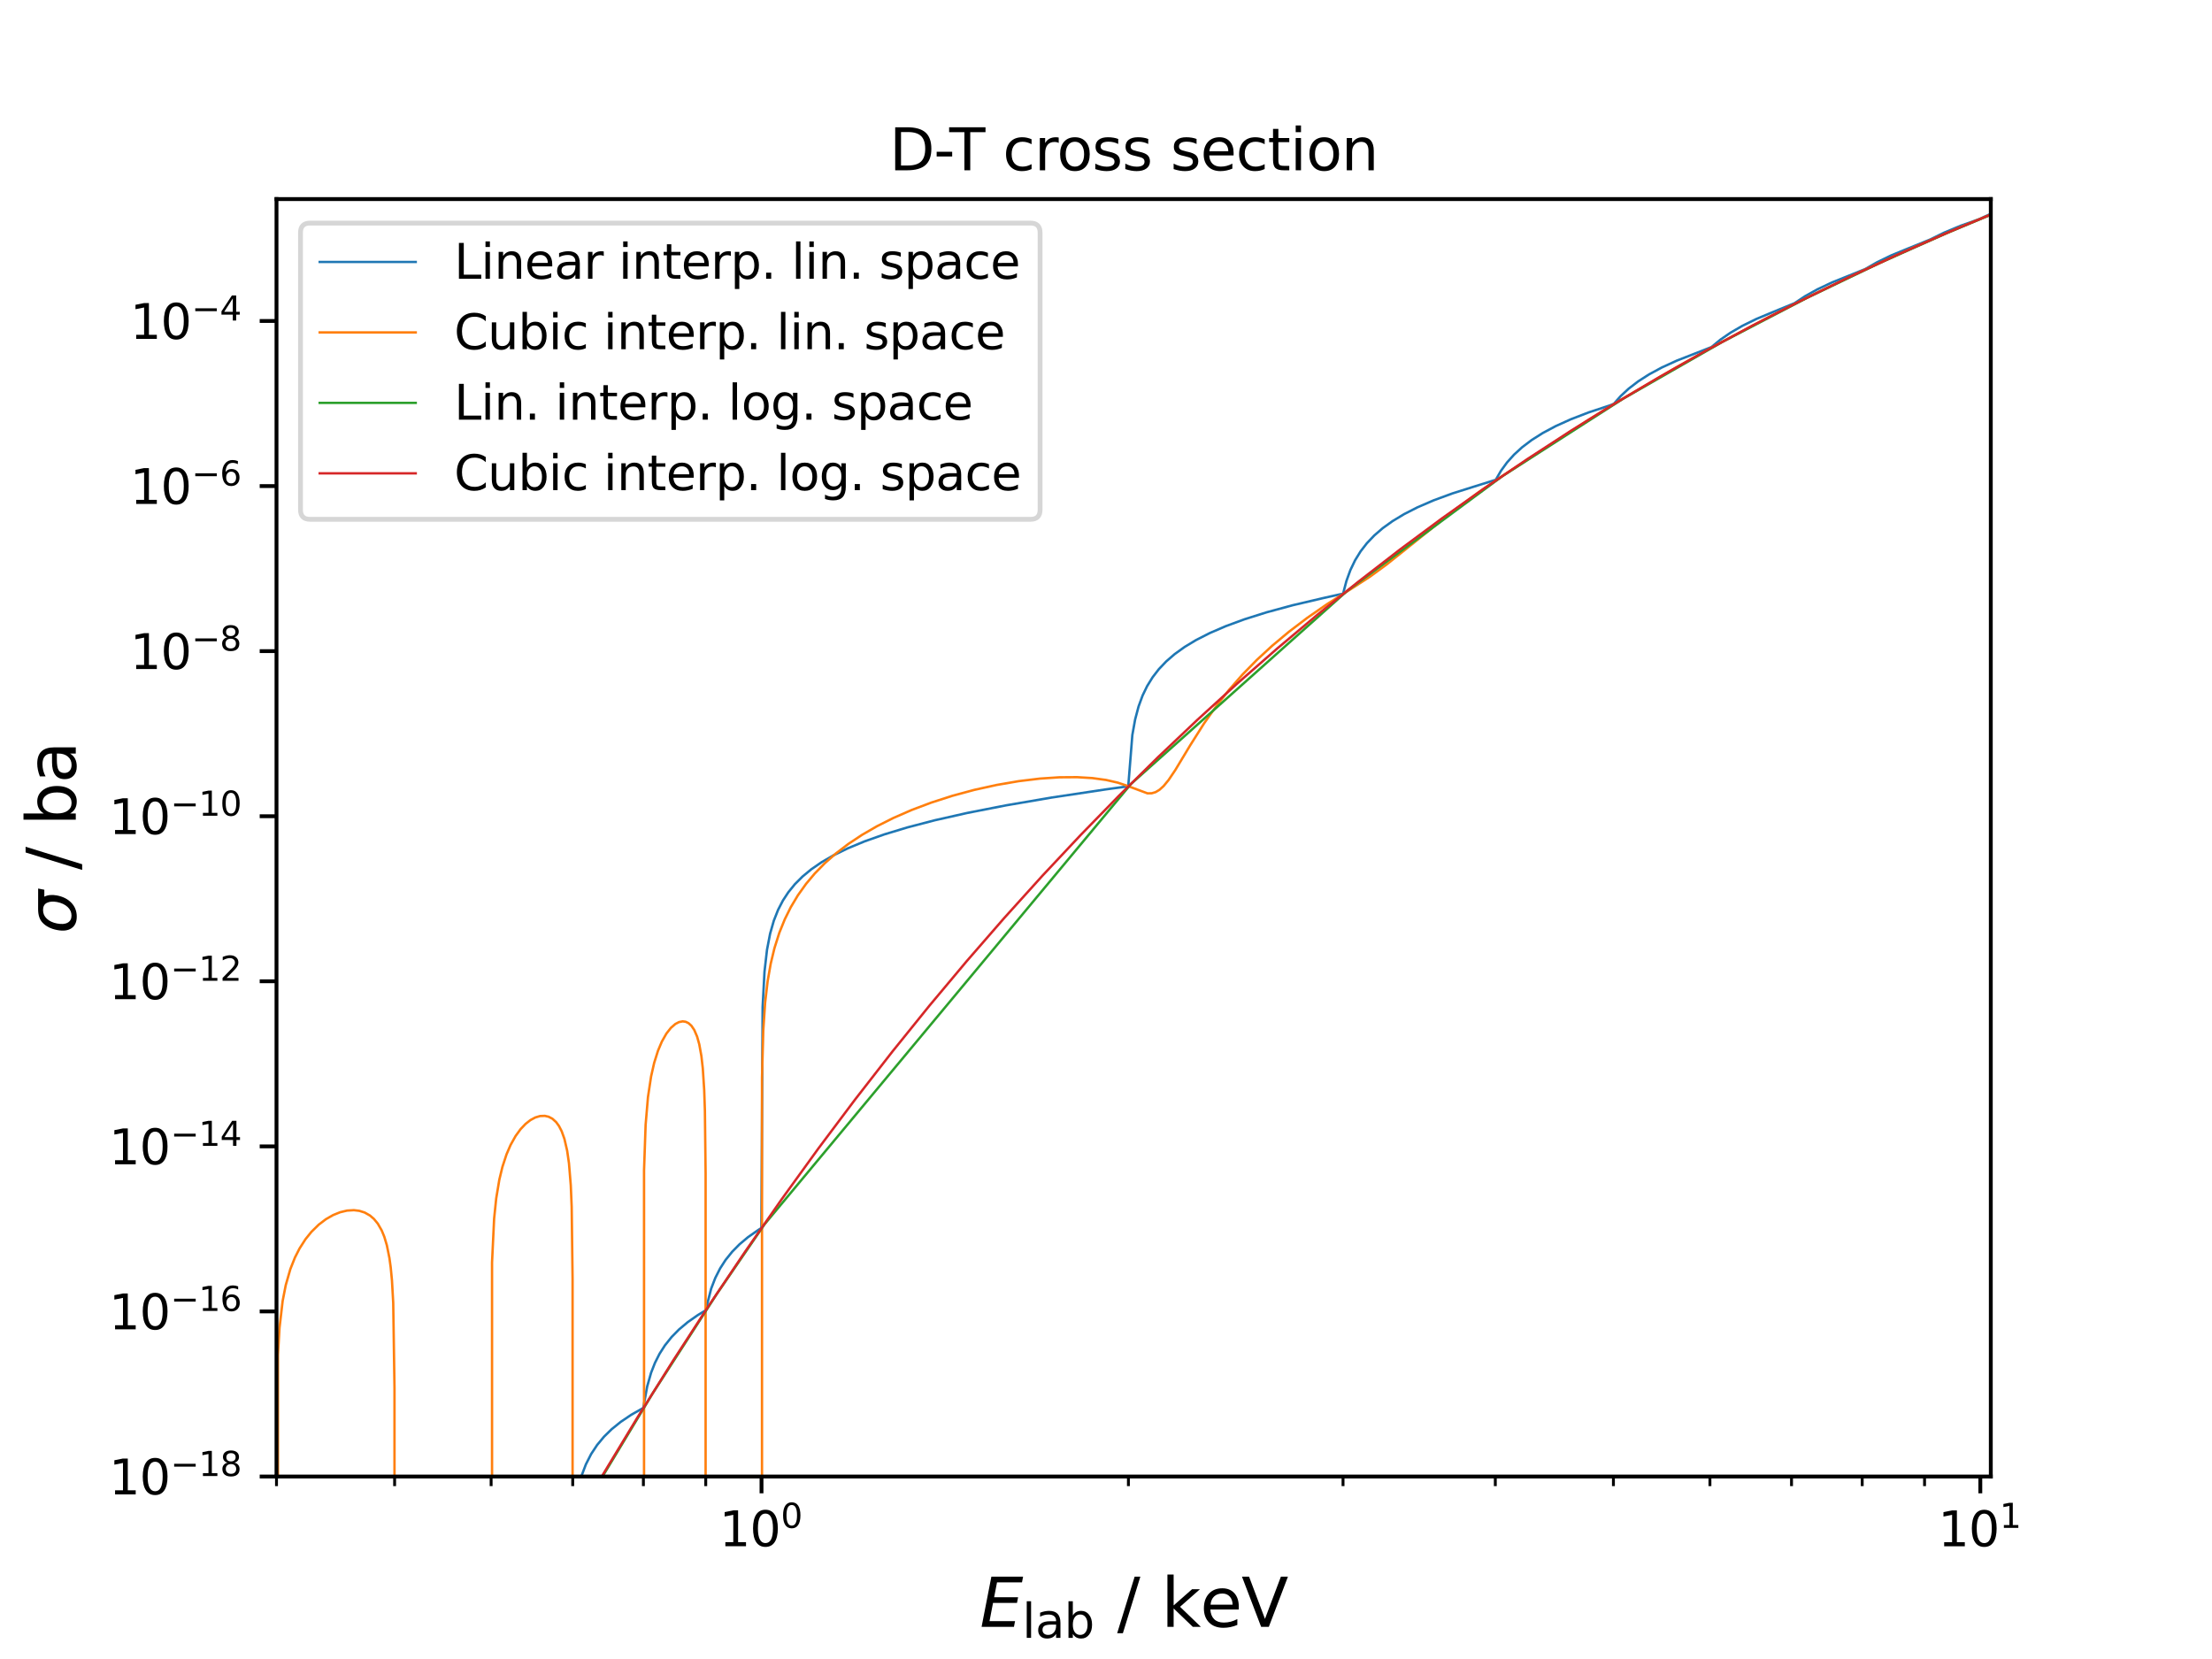 <?xml version="1.0" encoding="utf-8" standalone="no"?>
<!DOCTYPE svg PUBLIC "-//W3C//DTD SVG 1.1//EN"
  "http://www.w3.org/Graphics/SVG/1.1/DTD/svg11.dtd">
<svg xmlns:xlink="http://www.w3.org/1999/xlink" width="460.8pt" height="345.6pt" viewBox="0 0 460.8 345.6" xmlns="http://www.w3.org/2000/svg" version="1.1">
 <defs>
  <style type="text/css">*{stroke-linejoin: round; stroke-linecap: butt}</style>
 </defs>
 <g id="figure_1">
  <g id="patch_1">
   <path d="M 0 345.6 
L 460.8 345.6 
L 460.8 0 
L 0 0 
z
" style="fill: #ffffff"/>
  </g>
  <g id="axes_1">
   <g id="patch_2">
    <path d="M 57.6 307.584 
L 414.72 307.584 
L 414.72 41.472 
L 57.6 41.472 
z
" style="fill: #ffffff"/>
   </g>
   <g id="matplotlib.axis_1">
    <g id="xtick_1">
     <g id="line2d_1">
      <defs>
       <path id="m2957d1c878" d="M 0 0 
L 0 3.5 
" style="stroke: #000000; stroke-width: 0.8"/>
      </defs>
      <g>
       <use xlink:href="#m2957d1c878" x="158.637" y="307.584" style="stroke: #000000; stroke-width: 0.8"/>
      </g>
     </g>
     <g id="text_1">
      <!-- $\mathdefault{10^{0}}$ -->
      <g transform="translate(149.837 322.182) scale(0.1 -0.1)">
       <defs>
        <path id="DejaVuSans-31" d="M 794 531 
L 1825 531 
L 1825 4091 
L 703 3866 
L 703 4441 
L 1819 4666 
L 2450 4666 
L 2450 531 
L 3481 531 
L 3481 0 
L 794 0 
L 794 531 
z
" transform="scale(0.016)"/>
        <path id="DejaVuSans-30" d="M 2034 4250 
Q 1547 4250 1301 3770 
Q 1056 3291 1056 2328 
Q 1056 1369 1301 889 
Q 1547 409 2034 409 
Q 2525 409 2770 889 
Q 3016 1369 3016 2328 
Q 3016 3291 2770 3770 
Q 2525 4250 2034 4250 
z
M 2034 4750 
Q 2819 4750 3233 4129 
Q 3647 3509 3647 2328 
Q 3647 1150 3233 529 
Q 2819 -91 2034 -91 
Q 1250 -91 836 529 
Q 422 1150 422 2328 
Q 422 3509 836 4129 
Q 1250 4750 2034 4750 
z
" transform="scale(0.016)"/>
       </defs>
       <use xlink:href="#DejaVuSans-31" transform="translate(0 0.766)"/>
       <use xlink:href="#DejaVuSans-30" transform="translate(63.623 0.766)"/>
       <use xlink:href="#DejaVuSans-30" transform="translate(128.203 39.047) scale(0.7)"/>
      </g>
     </g>
    </g>
    <g id="xtick_2">
     <g id="line2d_2">
      <g>
       <use xlink:href="#m2957d1c878" x="412.536" y="307.584" style="stroke: #000000; stroke-width: 0.8"/>
      </g>
     </g>
     <g id="text_2">
      <!-- $\mathdefault{10^{1}}$ -->
      <g transform="translate(403.736 322.182) scale(0.1 -0.1)">
       <use xlink:href="#DejaVuSans-31" transform="translate(0 0.684)"/>
       <use xlink:href="#DejaVuSans-30" transform="translate(63.623 0.684)"/>
       <use xlink:href="#DejaVuSans-31" transform="translate(128.203 38.966) scale(0.7)"/>
      </g>
     </g>
    </g>
    <g id="xtick_3">
     <g id="line2d_3">
      <defs>
       <path id="m57622cdb0e" d="M 0 0 
L 0 2 
" style="stroke: #000000; stroke-width: 0.6"/>
      </defs>
      <g>
       <use xlink:href="#m57622cdb0e" x="57.6" y="307.584" style="stroke: #000000; stroke-width: 0.6"/>
      </g>
     </g>
    </g>
    <g id="xtick_4">
     <g id="line2d_4">
      <g>
       <use xlink:href="#m57622cdb0e" x="82.205" y="307.584" style="stroke: #000000; stroke-width: 0.6"/>
      </g>
     </g>
    </g>
    <g id="xtick_5">
     <g id="line2d_5">
      <g>
       <use xlink:href="#m57622cdb0e" x="102.31" y="307.584" style="stroke: #000000; stroke-width: 0.6"/>
      </g>
     </g>
    </g>
    <g id="xtick_6">
     <g id="line2d_6">
      <g>
       <use xlink:href="#m57622cdb0e" x="119.307" y="307.584" style="stroke: #000000; stroke-width: 0.6"/>
      </g>
     </g>
    </g>
    <g id="xtick_7">
     <g id="line2d_7">
      <g>
       <use xlink:href="#m57622cdb0e" x="134.031" y="307.584" style="stroke: #000000; stroke-width: 0.6"/>
      </g>
     </g>
    </g>
    <g id="xtick_8">
     <g id="line2d_8">
      <g>
       <use xlink:href="#m57622cdb0e" x="147.019" y="307.584" style="stroke: #000000; stroke-width: 0.6"/>
      </g>
     </g>
    </g>
    <g id="xtick_9">
     <g id="line2d_9">
      <g>
       <use xlink:href="#m57622cdb0e" x="235.068" y="307.584" style="stroke: #000000; stroke-width: 0.6"/>
      </g>
     </g>
    </g>
    <g id="xtick_10">
     <g id="line2d_10">
      <g>
       <use xlink:href="#m57622cdb0e" x="279.778" y="307.584" style="stroke: #000000; stroke-width: 0.6"/>
      </g>
     </g>
    </g>
    <g id="xtick_11">
     <g id="line2d_11">
      <g>
       <use xlink:href="#m57622cdb0e" x="311.5" y="307.584" style="stroke: #000000; stroke-width: 0.6"/>
      </g>
     </g>
    </g>
    <g id="xtick_12">
     <g id="line2d_12">
      <g>
       <use xlink:href="#m57622cdb0e" x="336.105" y="307.584" style="stroke: #000000; stroke-width: 0.6"/>
      </g>
     </g>
    </g>
    <g id="xtick_13">
     <g id="line2d_13">
      <g>
       <use xlink:href="#m57622cdb0e" x="356.209" y="307.584" style="stroke: #000000; stroke-width: 0.6"/>
      </g>
     </g>
    </g>
    <g id="xtick_14">
     <g id="line2d_14">
      <g>
       <use xlink:href="#m57622cdb0e" x="373.207" y="307.584" style="stroke: #000000; stroke-width: 0.6"/>
      </g>
     </g>
    </g>
    <g id="xtick_15">
     <g id="line2d_15">
      <g>
       <use xlink:href="#m57622cdb0e" x="387.931" y="307.584" style="stroke: #000000; stroke-width: 0.6"/>
      </g>
     </g>
    </g>
    <g id="xtick_16">
     <g id="line2d_16">
      <g>
       <use xlink:href="#m57622cdb0e" x="400.919" y="307.584" style="stroke: #000000; stroke-width: 0.6"/>
      </g>
     </g>
    </g>
    <g id="text_3">
     <!-- $E_\mathrm{lab}$ / keV -->
     <g transform="translate(204.1 338.9) scale(0.14 -0.14)">
      <defs>
       <path id="DejaVuSans-Oblique-45" d="M 1081 4666 
L 4031 4666 
L 3928 4134 
L 1606 4134 
L 1338 2753 
L 3566 2753 
L 3463 2222 
L 1234 2222 
L 909 531 
L 3284 531 
L 3181 0 
L 172 0 
L 1081 4666 
z
" transform="scale(0.016)"/>
       <path id="DejaVuSans-6c" d="M 603 4863 
L 1178 4863 
L 1178 0 
L 603 0 
L 603 4863 
z
" transform="scale(0.016)"/>
       <path id="DejaVuSans-61" d="M 2194 1759 
Q 1497 1759 1228 1600 
Q 959 1441 959 1056 
Q 959 750 1161 570 
Q 1363 391 1709 391 
Q 2188 391 2477 730 
Q 2766 1069 2766 1631 
L 2766 1759 
L 2194 1759 
z
M 3341 1997 
L 3341 0 
L 2766 0 
L 2766 531 
Q 2569 213 2275 61 
Q 1981 -91 1556 -91 
Q 1019 -91 701 211 
Q 384 513 384 1019 
Q 384 1609 779 1909 
Q 1175 2209 1959 2209 
L 2766 2209 
L 2766 2266 
Q 2766 2663 2505 2880 
Q 2244 3097 1772 3097 
Q 1472 3097 1187 3025 
Q 903 2953 641 2809 
L 641 3341 
Q 956 3463 1253 3523 
Q 1550 3584 1831 3584 
Q 2591 3584 2966 3190 
Q 3341 2797 3341 1997 
z
" transform="scale(0.016)"/>
       <path id="DejaVuSans-62" d="M 3116 1747 
Q 3116 2381 2855 2742 
Q 2594 3103 2138 3103 
Q 1681 3103 1420 2742 
Q 1159 2381 1159 1747 
Q 1159 1113 1420 752 
Q 1681 391 2138 391 
Q 2594 391 2855 752 
Q 3116 1113 3116 1747 
z
M 1159 2969 
Q 1341 3281 1617 3432 
Q 1894 3584 2278 3584 
Q 2916 3584 3314 3078 
Q 3713 2572 3713 1747 
Q 3713 922 3314 415 
Q 2916 -91 2278 -91 
Q 1894 -91 1617 61 
Q 1341 213 1159 525 
L 1159 0 
L 581 0 
L 581 4863 
L 1159 4863 
L 1159 2969 
z
" transform="scale(0.016)"/>
       <path id="DejaVuSans-20" transform="scale(0.016)"/>
       <path id="DejaVuSans-2f" d="M 1625 4666 
L 2156 4666 
L 531 -594 
L 0 -594 
L 1625 4666 
z
" transform="scale(0.016)"/>
       <path id="DejaVuSans-6b" d="M 581 4863 
L 1159 4863 
L 1159 1991 
L 2875 3500 
L 3609 3500 
L 1753 1863 
L 3688 0 
L 2938 0 
L 1159 1709 
L 1159 0 
L 581 0 
L 581 4863 
z
" transform="scale(0.016)"/>
       <path id="DejaVuSans-65" d="M 3597 1894 
L 3597 1613 
L 953 1613 
Q 991 1019 1311 708 
Q 1631 397 2203 397 
Q 2534 397 2845 478 
Q 3156 559 3463 722 
L 3463 178 
Q 3153 47 2828 -22 
Q 2503 -91 2169 -91 
Q 1331 -91 842 396 
Q 353 884 353 1716 
Q 353 2575 817 3079 
Q 1281 3584 2069 3584 
Q 2775 3584 3186 3129 
Q 3597 2675 3597 1894 
z
M 3022 2063 
Q 3016 2534 2758 2815 
Q 2500 3097 2075 3097 
Q 1594 3097 1305 2825 
Q 1016 2553 972 2059 
L 3022 2063 
z
" transform="scale(0.016)"/>
       <path id="DejaVuSans-56" d="M 1831 0 
L 50 4666 
L 709 4666 
L 2188 738 
L 3669 4666 
L 4325 4666 
L 2547 0 
L 1831 0 
z
" transform="scale(0.016)"/>
      </defs>
      <use xlink:href="#DejaVuSans-Oblique-45" transform="translate(0 0.016)"/>
      <use xlink:href="#DejaVuSans-6c" transform="translate(63.184 -16.391) scale(0.7)"/>
      <use xlink:href="#DejaVuSans-61" transform="translate(82.632 -16.391) scale(0.7)"/>
      <use xlink:href="#DejaVuSans-62" transform="translate(125.527 -16.391) scale(0.7)"/>
      <use xlink:href="#DejaVuSans-20" transform="translate(172.695 0.016)"/>
      <use xlink:href="#DejaVuSans-2f" transform="translate(204.482 0.016)"/>
      <use xlink:href="#DejaVuSans-20" transform="translate(238.174 0.016)"/>
      <use xlink:href="#DejaVuSans-6b" transform="translate(269.961 0.016)"/>
      <use xlink:href="#DejaVuSans-65" transform="translate(327.871 0.016)"/>
      <use xlink:href="#DejaVuSans-56" transform="translate(389.395 0.016)"/>
     </g>
    </g>
   </g>
   <g id="matplotlib.axis_2">
    <g id="ytick_1">
     <g id="line2d_17">
      <defs>
       <path id="md0b9dcc0b3" d="M 0 0 
L -3.5 0 
" style="stroke: #000000; stroke-width: 0.8"/>
      </defs>
      <g>
       <use xlink:href="#md0b9dcc0b3" x="57.6" y="307.584" style="stroke: #000000; stroke-width: 0.8"/>
      </g>
     </g>
     <g id="text_4">
      <!-- $\mathdefault{10^{-18}}$ -->
      <g transform="translate(22.7 311.383) scale(0.1 -0.1)">
       <defs>
        <path id="DejaVuSans-2212" d="M 678 2272 
L 4684 2272 
L 4684 1741 
L 678 1741 
L 678 2272 
z
" transform="scale(0.016)"/>
        <path id="DejaVuSans-38" d="M 2034 2216 
Q 1584 2216 1326 1975 
Q 1069 1734 1069 1313 
Q 1069 891 1326 650 
Q 1584 409 2034 409 
Q 2484 409 2743 651 
Q 3003 894 3003 1313 
Q 3003 1734 2745 1975 
Q 2488 2216 2034 2216 
z
M 1403 2484 
Q 997 2584 770 2862 
Q 544 3141 544 3541 
Q 544 4100 942 4425 
Q 1341 4750 2034 4750 
Q 2731 4750 3128 4425 
Q 3525 4100 3525 3541 
Q 3525 3141 3298 2862 
Q 3072 2584 2669 2484 
Q 3125 2378 3379 2068 
Q 3634 1759 3634 1313 
Q 3634 634 3220 271 
Q 2806 -91 2034 -91 
Q 1263 -91 848 271 
Q 434 634 434 1313 
Q 434 1759 690 2068 
Q 947 2378 1403 2484 
z
M 1172 3481 
Q 1172 3119 1398 2916 
Q 1625 2713 2034 2713 
Q 2441 2713 2670 2916 
Q 2900 3119 2900 3481 
Q 2900 3844 2670 4047 
Q 2441 4250 2034 4250 
Q 1625 4250 1398 4047 
Q 1172 3844 1172 3481 
z
" transform="scale(0.016)"/>
       </defs>
       <use xlink:href="#DejaVuSans-31" transform="translate(0 0.766)"/>
       <use xlink:href="#DejaVuSans-30" transform="translate(63.623 0.766)"/>
       <use xlink:href="#DejaVuSans-2212" transform="translate(128.203 39.047) scale(0.7)"/>
       <use xlink:href="#DejaVuSans-31" transform="translate(186.855 39.047) scale(0.7)"/>
       <use xlink:href="#DejaVuSans-38" transform="translate(231.392 39.047) scale(0.7)"/>
      </g>
     </g>
    </g>
    <g id="ytick_2">
     <g id="line2d_18">
      <g>
       <use xlink:href="#md0b9dcc0b3" x="57.6" y="273.196" style="stroke: #000000; stroke-width: 0.8"/>
      </g>
     </g>
     <g id="text_5">
      <!-- $\mathdefault{10^{-16}}$ -->
      <g transform="translate(22.7 276.995) scale(0.1 -0.1)">
       <defs>
        <path id="DejaVuSans-36" d="M 2113 2584 
Q 1688 2584 1439 2293 
Q 1191 2003 1191 1497 
Q 1191 994 1439 701 
Q 1688 409 2113 409 
Q 2538 409 2786 701 
Q 3034 994 3034 1497 
Q 3034 2003 2786 2293 
Q 2538 2584 2113 2584 
z
M 3366 4563 
L 3366 3988 
Q 3128 4100 2886 4159 
Q 2644 4219 2406 4219 
Q 1781 4219 1451 3797 
Q 1122 3375 1075 2522 
Q 1259 2794 1537 2939 
Q 1816 3084 2150 3084 
Q 2853 3084 3261 2657 
Q 3669 2231 3669 1497 
Q 3669 778 3244 343 
Q 2819 -91 2113 -91 
Q 1303 -91 875 529 
Q 447 1150 447 2328 
Q 447 3434 972 4092 
Q 1497 4750 2381 4750 
Q 2619 4750 2861 4703 
Q 3103 4656 3366 4563 
z
" transform="scale(0.016)"/>
       </defs>
       <use xlink:href="#DejaVuSans-31" transform="translate(0 0.766)"/>
       <use xlink:href="#DejaVuSans-30" transform="translate(63.623 0.766)"/>
       <use xlink:href="#DejaVuSans-2212" transform="translate(128.203 39.047) scale(0.7)"/>
       <use xlink:href="#DejaVuSans-31" transform="translate(186.855 39.047) scale(0.7)"/>
       <use xlink:href="#DejaVuSans-36" transform="translate(231.392 39.047) scale(0.7)"/>
      </g>
     </g>
    </g>
    <g id="ytick_3">
     <g id="line2d_19">
      <g>
       <use xlink:href="#md0b9dcc0b3" x="57.6" y="238.808" style="stroke: #000000; stroke-width: 0.8"/>
      </g>
     </g>
     <g id="text_6">
      <!-- $\mathdefault{10^{-14}}$ -->
      <g transform="translate(22.7 242.608) scale(0.1 -0.1)">
       <defs>
        <path id="DejaVuSans-34" d="M 2419 4116 
L 825 1625 
L 2419 1625 
L 2419 4116 
z
M 2253 4666 
L 3047 4666 
L 3047 1625 
L 3713 1625 
L 3713 1100 
L 3047 1100 
L 3047 0 
L 2419 0 
L 2419 1100 
L 313 1100 
L 313 1709 
L 2253 4666 
z
" transform="scale(0.016)"/>
       </defs>
       <use xlink:href="#DejaVuSans-31" transform="translate(0 0.684)"/>
       <use xlink:href="#DejaVuSans-30" transform="translate(63.623 0.684)"/>
       <use xlink:href="#DejaVuSans-2212" transform="translate(128.203 38.966) scale(0.7)"/>
       <use xlink:href="#DejaVuSans-31" transform="translate(186.855 38.966) scale(0.7)"/>
       <use xlink:href="#DejaVuSans-34" transform="translate(231.392 38.966) scale(0.7)"/>
      </g>
     </g>
    </g>
    <g id="ytick_4">
     <g id="line2d_20">
      <g>
       <use xlink:href="#md0b9dcc0b3" x="57.6" y="204.421" style="stroke: #000000; stroke-width: 0.8"/>
      </g>
     </g>
     <g id="text_7">
      <!-- $\mathdefault{10^{-12}}$ -->
      <g transform="translate(22.7 208.22) scale(0.1 -0.1)">
       <defs>
        <path id="DejaVuSans-32" d="M 1228 531 
L 3431 531 
L 3431 0 
L 469 0 
L 469 531 
Q 828 903 1448 1529 
Q 2069 2156 2228 2338 
Q 2531 2678 2651 2914 
Q 2772 3150 2772 3378 
Q 2772 3750 2511 3984 
Q 2250 4219 1831 4219 
Q 1534 4219 1204 4116 
Q 875 4013 500 3803 
L 500 4441 
Q 881 4594 1212 4672 
Q 1544 4750 1819 4750 
Q 2544 4750 2975 4387 
Q 3406 4025 3406 3419 
Q 3406 3131 3298 2873 
Q 3191 2616 2906 2266 
Q 2828 2175 2409 1742 
Q 1991 1309 1228 531 
z
" transform="scale(0.016)"/>
       </defs>
       <use xlink:href="#DejaVuSans-31" transform="translate(0 0.766)"/>
       <use xlink:href="#DejaVuSans-30" transform="translate(63.623 0.766)"/>
       <use xlink:href="#DejaVuSans-2212" transform="translate(128.203 39.047) scale(0.7)"/>
       <use xlink:href="#DejaVuSans-31" transform="translate(186.855 39.047) scale(0.7)"/>
       <use xlink:href="#DejaVuSans-32" transform="translate(231.392 39.047) scale(0.7)"/>
      </g>
     </g>
    </g>
    <g id="ytick_5">
     <g id="line2d_21">
      <g>
       <use xlink:href="#md0b9dcc0b3" x="57.6" y="170.033" style="stroke: #000000; stroke-width: 0.8"/>
      </g>
     </g>
     <g id="text_8">
      <!-- $\mathdefault{10^{-10}}$ -->
      <g transform="translate(22.7 173.832) scale(0.1 -0.1)">
       <use xlink:href="#DejaVuSans-31" transform="translate(0 0.766)"/>
       <use xlink:href="#DejaVuSans-30" transform="translate(63.623 0.766)"/>
       <use xlink:href="#DejaVuSans-2212" transform="translate(128.203 39.047) scale(0.7)"/>
       <use xlink:href="#DejaVuSans-31" transform="translate(186.855 39.047) scale(0.7)"/>
       <use xlink:href="#DejaVuSans-30" transform="translate(231.392 39.047) scale(0.7)"/>
      </g>
     </g>
    </g>
    <g id="ytick_6">
     <g id="line2d_22">
      <g>
       <use xlink:href="#md0b9dcc0b3" x="57.6" y="135.645" style="stroke: #000000; stroke-width: 0.8"/>
      </g>
     </g>
     <g id="text_9">
      <!-- $\mathdefault{10^{-8}}$ -->
      <g transform="translate(27.1 139.444) scale(0.1 -0.1)">
       <use xlink:href="#DejaVuSans-31" transform="translate(0 0.766)"/>
       <use xlink:href="#DejaVuSans-30" transform="translate(63.623 0.766)"/>
       <use xlink:href="#DejaVuSans-2212" transform="translate(128.203 39.047) scale(0.7)"/>
       <use xlink:href="#DejaVuSans-38" transform="translate(186.855 39.047) scale(0.7)"/>
      </g>
     </g>
    </g>
    <g id="ytick_7">
     <g id="line2d_23">
      <g>
       <use xlink:href="#md0b9dcc0b3" x="57.6" y="101.257" style="stroke: #000000; stroke-width: 0.8"/>
      </g>
     </g>
     <g id="text_10">
      <!-- $\mathdefault{10^{-6}}$ -->
      <g transform="translate(27.1 105.056) scale(0.1 -0.1)">
       <use xlink:href="#DejaVuSans-31" transform="translate(0 0.766)"/>
       <use xlink:href="#DejaVuSans-30" transform="translate(63.623 0.766)"/>
       <use xlink:href="#DejaVuSans-2212" transform="translate(128.203 39.047) scale(0.7)"/>
       <use xlink:href="#DejaVuSans-36" transform="translate(186.855 39.047) scale(0.7)"/>
      </g>
     </g>
    </g>
    <g id="ytick_8">
     <g id="line2d_24">
      <g>
       <use xlink:href="#md0b9dcc0b3" x="57.6" y="66.869" style="stroke: #000000; stroke-width: 0.8"/>
      </g>
     </g>
     <g id="text_11">
      <!-- $\mathdefault{10^{-4}}$ -->
      <g transform="translate(27.1 70.669) scale(0.1 -0.1)">
       <use xlink:href="#DejaVuSans-31" transform="translate(0 0.684)"/>
       <use xlink:href="#DejaVuSans-30" transform="translate(63.623 0.684)"/>
       <use xlink:href="#DejaVuSans-2212" transform="translate(128.203 38.966) scale(0.7)"/>
       <use xlink:href="#DejaVuSans-34" transform="translate(186.855 38.966) scale(0.7)"/>
      </g>
     </g>
    </g>
    <g id="text_12">
     <!-- $\sigma$ / ba -->
     <g transform="translate(15.788 194.548) rotate(-90) scale(0.14 -0.14)">
      <defs>
       <path id="DejaVuSans-Oblique-3c3" d="M 2219 3044 
Q 1744 3044 1422 2700 
Q 1081 2341 969 1747 
Q 844 1119 1044 756 
Q 1241 397 1706 397 
Q 2166 397 2503 759 
Q 2844 1122 2966 1747 
Q 3075 2319 2881 2700 
Q 2700 3044 2219 3044 
z
M 2309 3503 
L 4219 3500 
L 4106 2925 
L 3463 2925 
Q 3706 2438 3575 1747 
Q 3406 888 2884 400 
Q 2359 -91 1609 -91 
Q 856 -91 525 400 
Q 194 888 363 1747 
Q 528 2609 1050 3097 
Q 1484 3503 2309 3503 
z
" transform="scale(0.016)"/>
      </defs>
      <use xlink:href="#DejaVuSans-Oblique-3c3" transform="translate(0 0.016)"/>
      <use xlink:href="#DejaVuSans-20" transform="translate(63.379 0.016)"/>
      <use xlink:href="#DejaVuSans-2f" transform="translate(95.166 0.016)"/>
      <use xlink:href="#DejaVuSans-20" transform="translate(128.857 0.016)"/>
      <use xlink:href="#DejaVuSans-62" transform="translate(160.645 0.016)"/>
      <use xlink:href="#DejaVuSans-61" transform="translate(224.121 0.016)"/>
     </g>
    </g>
   </g>
   <g id="line2d_25">
    <path d="M 102.398 346.6 
L 102.719 342.211 
L 103.154 338.666 
L 103.803 335.312 
L 104.663 332.372 
L 105.516 330.269 
L 106.573 328.27 
L 107.828 326.416 
L 109.275 324.711 
L 110.905 323.145 
L 112.91 321.56 
L 115.074 320.135 
L 117.768 318.642 
L 119.279 317.907 
L 119.84 313.177 
L 120.398 310.183 
L 121.138 307.458 
L 122.056 305.042 
L 123.148 302.902 
L 124.408 300.997 
L 125.831 299.286 
L 127.41 297.739 
L 129.31 296.201 
L 131.513 294.716 
L 134.002 293.304 
L 134.82 288.833 
L 135.631 285.978 
L 136.437 283.917 
L 137.395 282.019 
L 138.504 280.283 
L 139.912 278.517 
L 141.457 276.947 
L 143.282 275.416 
L 145.373 273.954 
L 146.99 272.977 
L 148.15 268.446 
L 149.013 266.21 
L 150.011 264.24 
L 151.14 262.484 
L 152.536 260.748 
L 154.051 259.212 
L 155.815 257.73 
L 157.949 256.235 
L 158.607 255.823 
L 158.869 209.782 
L 159.261 202.398 
L 159.782 197.855 
L 160.43 194.489 
L 161.202 191.789 
L 162.095 189.526 
L 163.108 187.574 
L 164.237 185.856 
L 165.6 184.182 
L 167.19 182.592 
L 168.997 181.099 
L 171.127 179.629 
L 173.675 178.155 
L 176.612 176.721 
L 180.124 175.266 
L 184.257 173.807 
L 189.041 172.36 
L 194.766 170.868 
L 201.551 169.34 
L 209.526 167.778 
L 219.03 166.15 
L 230.275 164.457 
L 235.037 163.797 
L 235.887 153.122 
L 236.471 149.865 
L 237.182 147.184 
L 238.015 144.907 
L 238.969 142.93 
L 240.104 141.091 
L 241.412 139.397 
L 242.95 137.781 
L 244.708 136.261 
L 246.792 134.762 
L 249.185 133.32 
L 252.034 131.871 
L 255.359 130.437 
L 259.274 128.998 
L 263.866 127.552 
L 269.289 126.082 
L 275.736 124.571 
L 279.789 123.668 
L 280.487 121.021 
L 281.31 118.756 
L 282.298 116.701 
L 283.446 114.843 
L 284.75 113.16 
L 286.286 111.549 
L 288.045 110.03 
L 290.096 108.555 
L 292.5 107.105 
L 295.309 105.674 
L 298.64 104.234 
L 302.551 102.794 
L 307.15 101.343 
L 311.599 99.95 
L 312.675 98.083 
L 313.934 96.349 
L 315.4 94.716 
L 317.097 93.166 
L 319.075 91.669 
L 321.379 90.21 
L 324.075 88.771 
L 327.249 87.336 
L 330.968 85.904 
L 335.361 84.456 
L 336.204 84.108 
L 337.637 82.492 
L 339.306 80.947 
L 341.252 79.454 
L 343.533 77.99 
L 346.2 76.548 
L 349.34 75.111 
L 353.025 73.676 
L 356.526 72.301 
L 358.364 70.779 
L 360.489 69.313 
L 362.985 67.866 
L 365.908 66.433 
L 369.339 65.004 
L 373.829 63.162 
L 376.043 61.697 
L 378.643 60.25 
L 381.688 58.816 
L 385.275 57.381 
L 388.553 56.05 
L 391.084 54.604 
L 394.057 53.169 
L 397.554 51.734 
L 402.047 49.913 
L 404.966 48.477 
L 408.398 47.044 
L 412.438 45.604 
L 413.184 45.241 
L 416.297 43.809 
L 419.964 42.373 
L 425.035 40.419 
L 428.654 38.985 
L 432.641 37.627 
L 432.641 37.627 
" clip-path="url(#pcd32b6771a)" style="fill: none; stroke: #1f77b4; stroke-width: 0.5; stroke-linecap: square"/>
   </g>
   <g id="line2d_26">
    <path d="M -1 272.003 
L 1.472 271.297 
L 4.168 270.748 
L 6.799 270.428 
L 9.369 270.333 
L 11.881 270.481 
L 13.85 270.8 
L 15.784 271.34 
L 17.213 271.927 
L 18.624 272.72 
L 20.016 273.797 
L 20.935 274.736 
L 21.846 275.93 
L 22.75 277.505 
L 23.646 279.713 
L 24.092 281.221 
L 24.536 283.2 
L 24.978 286.029 
L 25.418 290.888 
L 25.856 313.429 
L 25.857 346.6 
M 57.902 346.6 
L 57.903 282.21 
L 58.23 276.595 
L 58.88 271.017 
L 59.527 267.714 
L 60.49 264.363 
L 61.444 261.962 
L 62.391 260.099 
L 63.64 258.147 
L 64.876 256.612 
L 66.401 255.114 
L 67.905 253.972 
L 69.389 253.123 
L 70.853 252.532 
L 72.298 252.189 
L 73.725 252.102 
L 74.853 252.238 
L 75.969 252.591 
L 77.075 253.218 
L 77.896 253.926 
L 78.712 254.92 
L 79.522 256.336 
L 80.058 257.643 
L 80.592 259.428 
L 81.124 262.069 
L 81.389 263.996 
L 81.653 266.745 
L 81.916 271.415 
L 82.179 289.109 
L 82.18 346.6 
M 102.499 346.6 
L 102.5 263.005 
L 102.936 253.84 
L 103.37 249.651 
L 104.018 245.754 
L 104.663 243.085 
L 105.516 240.481 
L 106.362 238.52 
L 107.411 236.645 
L 108.451 235.219 
L 109.48 234.135 
L 110.5 233.334 
L 111.511 232.789 
L 112.512 232.492 
L 113.505 232.456 
L 114.292 232.639 
L 115.074 233.05 
L 115.851 233.754 
L 116.43 234.542 
L 117.005 235.65 
L 117.578 237.246 
L 118.148 239.71 
L 118.526 242.321 
L 118.903 246.911 
L 119.091 251.422 
L 119.279 266.416 
L 119.28 346.6 
M 134.165 346.6 
L 134.166 243.779 
L 134.494 234.308 
L 134.983 228.546 
L 135.631 224.259 
L 136.276 221.421 
L 137.077 218.873 
L 137.872 216.993 
L 138.818 215.32 
L 139.757 214.122 
L 140.687 213.314 
L 141.457 212.915 
L 142.221 212.769 
L 142.828 212.851 
L 143.432 213.139 
L 144.033 213.681 
L 144.631 214.566 
L 145.225 215.957 
L 145.669 217.543 
L 146.111 219.984 
L 146.405 222.563 
L 146.698 227.063 
L 146.844 231.415 
L 146.99 244.45 
L 146.99 346.6 
M 158.737 346.6 
L 158.738 224.483 
L 159 214.732 
L 159.392 208.852 
L 159.912 204.405 
L 160.559 200.722 
L 161.33 197.524 
L 162.35 194.311 
L 163.486 191.503 
L 164.734 188.988 
L 166.214 186.512 
L 167.916 184.126 
L 169.711 181.985 
L 171.827 179.82 
L 174.132 177.788 
L 176.724 175.809 
L 179.582 173.913 
L 182.685 172.12 
L 186.114 170.395 
L 189.934 168.727 
L 194.007 167.194 
L 198.394 165.782 
L 202.965 164.547 
L 207.606 163.522 
L 212.222 162.729 
L 216.652 162.194 
L 220.687 161.926 
L 224.363 161.899 
L 227.57 162.091 
L 230.412 162.481 
L 232.849 163.038 
L 234.905 163.727 
L 239.033 165.265 
L 239.915 165.255 
L 240.729 165.016 
L 241.536 164.534 
L 242.399 163.752 
L 243.438 162.492 
L 244.828 160.427 
L 247.966 155.221 
L 250.847 150.672 
L 253.432 147.01 
L 256.067 143.67 
L 258.851 140.506 
L 261.825 137.468 
L 265.022 134.521 
L 268.516 131.602 
L 272.326 128.71 
L 276.504 125.819 
L 281.223 122.83 
L 285.417 120.112 
L 288.854 117.597 
L 293.431 113.943 
L 303.013 106.247 
L 308.068 102.516 
L 313.096 99.085 
L 331.27 87.231 
L 338.333 82.892 
L 349.177 76.551 
L 358.193 71.51 
L 368.344 66.117 
L 377.927 61.267 
L 388.226 56.308 
L 398.527 51.599 
L 409.01 47.049 
L 419.78 42.617 
L 430.821 38.314 
L 432.641 37.627 
L 432.641 37.627 
" clip-path="url(#pcd32b6771a)" style="fill: none; stroke: #ff7f0e; stroke-width: 0.5; stroke-linecap: square"/>
   </g>
   <g id="line2d_27">
    <path d="M 103.366 346.6 
L 120.954 315.142 
L 135.954 290.279 
L 149.299 269.594 
L 159.261 255.053 
L 235.626 163.293 
L 280.748 123.001 
L 312.934 99.218 
L 338.05 83.106 
L 358.707 71.277 
L 376.317 62.108 
L 391.704 54.73 
L 405.401 48.623 
L 417.771 43.454 
L 429.084 38.996 
L 432.641 37.627 
L 432.641 37.627 
" clip-path="url(#pcd32b6771a)" style="fill: none; stroke: #2ca02c; stroke-width: 0.5; stroke-linecap: square"/>
   </g>
   <g id="line2d_28">
    <path d="M 103.327 346.6 
L 110.5 333.448 
L 117.958 320.234 
L 125.3 307.674 
L 132.682 295.473 
L 140.223 283.442 
L 147.716 271.904 
L 155.276 260.672 
L 162.856 249.804 
L 170.539 239.177 
L 178.162 229.01 
L 185.909 219.05 
L 193.626 209.488 
L 201.373 200.239 
L 209.194 191.245 
L 217.117 182.473 
L 225.084 173.984 
L 233.117 165.746 
L 241.288 157.686 
L 249.473 149.924 
L 257.735 142.394 
L 266.067 135.1 
L 274.504 128.009 
L 283.022 121.139 
L 291.639 114.475 
L 300.359 108.011 
L 309.213 101.726 
L 318.183 95.631 
L 327.277 89.72 
L 336.492 83.997 
L 345.864 78.438 
L 355.386 73.049 
L 365.063 67.827 
L 374.923 62.76 
L 384.972 57.847 
L 395.215 53.087 
L 405.681 48.468 
L 416.386 43.988 
L 427.343 39.644 
L 432.641 37.627 
L 432.641 37.627 
" clip-path="url(#pcd32b6771a)" style="fill: none; stroke: #d62728; stroke-width: 0.5; stroke-linecap: square"/>
   </g>
   <g id="patch_3">
    <path d="M 57.6 307.584 
L 57.6 41.472 
" style="fill: none; stroke: #000000; stroke-width: 0.8; stroke-linejoin: miter; stroke-linecap: square"/>
   </g>
   <g id="patch_4">
    <path d="M 414.72 307.584 
L 414.72 41.472 
" style="fill: none; stroke: #000000; stroke-width: 0.8; stroke-linejoin: miter; stroke-linecap: square"/>
   </g>
   <g id="patch_5">
    <path d="M 57.6 307.584 
L 414.72 307.584 
" style="fill: none; stroke: #000000; stroke-width: 0.8; stroke-linejoin: miter; stroke-linecap: square"/>
   </g>
   <g id="patch_6">
    <path d="M 57.6 41.472 
L 414.72 41.472 
" style="fill: none; stroke: #000000; stroke-width: 0.8; stroke-linejoin: miter; stroke-linecap: square"/>
   </g>
   <g id="text_13">
    <!-- D-T cross section -->
    <g transform="translate(185.282 35.472) scale(0.12 -0.12)">
     <defs>
      <path id="DejaVuSans-44" d="M 1259 4147 
L 1259 519 
L 2022 519 
Q 2988 519 3436 956 
Q 3884 1394 3884 2338 
Q 3884 3275 3436 3711 
Q 2988 4147 2022 4147 
L 1259 4147 
z
M 628 4666 
L 1925 4666 
Q 3281 4666 3915 4102 
Q 4550 3538 4550 2338 
Q 4550 1131 3912 565 
Q 3275 0 1925 0 
L 628 0 
L 628 4666 
z
" transform="scale(0.016)"/>
      <path id="DejaVuSans-2d" d="M 313 2009 
L 1997 2009 
L 1997 1497 
L 313 1497 
L 313 2009 
z
" transform="scale(0.016)"/>
      <path id="DejaVuSans-54" d="M -19 4666 
L 3928 4666 
L 3928 4134 
L 2272 4134 
L 2272 0 
L 1638 0 
L 1638 4134 
L -19 4134 
L -19 4666 
z
" transform="scale(0.016)"/>
      <path id="DejaVuSans-63" d="M 3122 3366 
L 3122 2828 
Q 2878 2963 2633 3030 
Q 2388 3097 2138 3097 
Q 1578 3097 1268 2742 
Q 959 2388 959 1747 
Q 959 1106 1268 751 
Q 1578 397 2138 397 
Q 2388 397 2633 464 
Q 2878 531 3122 666 
L 3122 134 
Q 2881 22 2623 -34 
Q 2366 -91 2075 -91 
Q 1284 -91 818 406 
Q 353 903 353 1747 
Q 353 2603 823 3093 
Q 1294 3584 2113 3584 
Q 2378 3584 2631 3529 
Q 2884 3475 3122 3366 
z
" transform="scale(0.016)"/>
      <path id="DejaVuSans-72" d="M 2631 2963 
Q 2534 3019 2420 3045 
Q 2306 3072 2169 3072 
Q 1681 3072 1420 2755 
Q 1159 2438 1159 1844 
L 1159 0 
L 581 0 
L 581 3500 
L 1159 3500 
L 1159 2956 
Q 1341 3275 1631 3429 
Q 1922 3584 2338 3584 
Q 2397 3584 2469 3576 
Q 2541 3569 2628 3553 
L 2631 2963 
z
" transform="scale(0.016)"/>
      <path id="DejaVuSans-6f" d="M 1959 3097 
Q 1497 3097 1228 2736 
Q 959 2375 959 1747 
Q 959 1119 1226 758 
Q 1494 397 1959 397 
Q 2419 397 2687 759 
Q 2956 1122 2956 1747 
Q 2956 2369 2687 2733 
Q 2419 3097 1959 3097 
z
M 1959 3584 
Q 2709 3584 3137 3096 
Q 3566 2609 3566 1747 
Q 3566 888 3137 398 
Q 2709 -91 1959 -91 
Q 1206 -91 779 398 
Q 353 888 353 1747 
Q 353 2609 779 3096 
Q 1206 3584 1959 3584 
z
" transform="scale(0.016)"/>
      <path id="DejaVuSans-73" d="M 2834 3397 
L 2834 2853 
Q 2591 2978 2328 3040 
Q 2066 3103 1784 3103 
Q 1356 3103 1142 2972 
Q 928 2841 928 2578 
Q 928 2378 1081 2264 
Q 1234 2150 1697 2047 
L 1894 2003 
Q 2506 1872 2764 1633 
Q 3022 1394 3022 966 
Q 3022 478 2636 193 
Q 2250 -91 1575 -91 
Q 1294 -91 989 -36 
Q 684 19 347 128 
L 347 722 
Q 666 556 975 473 
Q 1284 391 1588 391 
Q 1994 391 2212 530 
Q 2431 669 2431 922 
Q 2431 1156 2273 1281 
Q 2116 1406 1581 1522 
L 1381 1569 
Q 847 1681 609 1914 
Q 372 2147 372 2553 
Q 372 3047 722 3315 
Q 1072 3584 1716 3584 
Q 2034 3584 2315 3537 
Q 2597 3491 2834 3397 
z
" transform="scale(0.016)"/>
      <path id="DejaVuSans-74" d="M 1172 4494 
L 1172 3500 
L 2356 3500 
L 2356 3053 
L 1172 3053 
L 1172 1153 
Q 1172 725 1289 603 
Q 1406 481 1766 481 
L 2356 481 
L 2356 0 
L 1766 0 
Q 1100 0 847 248 
Q 594 497 594 1153 
L 594 3053 
L 172 3053 
L 172 3500 
L 594 3500 
L 594 4494 
L 1172 4494 
z
" transform="scale(0.016)"/>
      <path id="DejaVuSans-69" d="M 603 3500 
L 1178 3500 
L 1178 0 
L 603 0 
L 603 3500 
z
M 603 4863 
L 1178 4863 
L 1178 4134 
L 603 4134 
L 603 4863 
z
" transform="scale(0.016)"/>
      <path id="DejaVuSans-6e" d="M 3513 2113 
L 3513 0 
L 2938 0 
L 2938 2094 
Q 2938 2591 2744 2837 
Q 2550 3084 2163 3084 
Q 1697 3084 1428 2787 
Q 1159 2491 1159 1978 
L 1159 0 
L 581 0 
L 581 3500 
L 1159 3500 
L 1159 2956 
Q 1366 3272 1645 3428 
Q 1925 3584 2291 3584 
Q 2894 3584 3203 3211 
Q 3513 2838 3513 2113 
z
" transform="scale(0.016)"/>
     </defs>
     <use xlink:href="#DejaVuSans-44"/>
     <use xlink:href="#DejaVuSans-2d" x="77.002"/>
     <use xlink:href="#DejaVuSans-54" x="103.961"/>
     <use xlink:href="#DejaVuSans-20" x="165.045"/>
     <use xlink:href="#DejaVuSans-63" x="196.832"/>
     <use xlink:href="#DejaVuSans-72" x="251.812"/>
     <use xlink:href="#DejaVuSans-6f" x="290.676"/>
     <use xlink:href="#DejaVuSans-73" x="351.857"/>
     <use xlink:href="#DejaVuSans-73" x="403.957"/>
     <use xlink:href="#DejaVuSans-20" x="456.057"/>
     <use xlink:href="#DejaVuSans-73" x="487.844"/>
     <use xlink:href="#DejaVuSans-65" x="539.943"/>
     <use xlink:href="#DejaVuSans-63" x="601.467"/>
     <use xlink:href="#DejaVuSans-74" x="656.447"/>
     <use xlink:href="#DejaVuSans-69" x="695.656"/>
     <use xlink:href="#DejaVuSans-6f" x="723.439"/>
     <use xlink:href="#DejaVuSans-6e" x="784.621"/>
    </g>
   </g>
   <g id="legend_1">
    <g id="patch_7">
     <path d="M 64.6 108.184 
L 214.667 108.184 
Q 216.667 108.184 216.667 106.184 
L 216.667 48.472 
Q 216.667 46.472 214.667 46.472 
L 64.6 46.472 
Q 62.6 46.472 62.6 48.472 
L 62.6 106.184 
Q 62.6 108.184 64.6 108.184 
z
" style="fill: #ffffff; opacity: 0.8; stroke: #cccccc; stroke-linejoin: miter"/>
    </g>
    <g id="line2d_29">
     <path d="M 66.6 54.57 
L 76.6 54.57 
L 86.6 54.57 
" style="fill: none; stroke: #1f77b4; stroke-width: 0.5; stroke-linecap: square"/>
    </g>
    <g id="text_14">
     <!-- Linear interp. lin. space -->
     <g transform="translate(94.6 58.07) scale(0.1 -0.1)">
      <defs>
       <path id="DejaVuSans-4c" d="M 628 4666 
L 1259 4666 
L 1259 531 
L 3531 531 
L 3531 0 
L 628 0 
L 628 4666 
z
" transform="scale(0.016)"/>
       <path id="DejaVuSans-70" d="M 1159 525 
L 1159 -1331 
L 581 -1331 
L 581 3500 
L 1159 3500 
L 1159 2969 
Q 1341 3281 1617 3432 
Q 1894 3584 2278 3584 
Q 2916 3584 3314 3078 
Q 3713 2572 3713 1747 
Q 3713 922 3314 415 
Q 2916 -91 2278 -91 
Q 1894 -91 1617 61 
Q 1341 213 1159 525 
z
M 3116 1747 
Q 3116 2381 2855 2742 
Q 2594 3103 2138 3103 
Q 1681 3103 1420 2742 
Q 1159 2381 1159 1747 
Q 1159 1113 1420 752 
Q 1681 391 2138 391 
Q 2594 391 2855 752 
Q 3116 1113 3116 1747 
z
" transform="scale(0.016)"/>
       <path id="DejaVuSans-2e" d="M 684 794 
L 1344 794 
L 1344 0 
L 684 0 
L 684 794 
z
" transform="scale(0.016)"/>
      </defs>
      <use xlink:href="#DejaVuSans-4c"/>
      <use xlink:href="#DejaVuSans-69" x="55.713"/>
      <use xlink:href="#DejaVuSans-6e" x="83.496"/>
      <use xlink:href="#DejaVuSans-65" x="146.875"/>
      <use xlink:href="#DejaVuSans-61" x="208.398"/>
      <use xlink:href="#DejaVuSans-72" x="269.678"/>
      <use xlink:href="#DejaVuSans-20" x="310.791"/>
      <use xlink:href="#DejaVuSans-69" x="342.578"/>
      <use xlink:href="#DejaVuSans-6e" x="370.361"/>
      <use xlink:href="#DejaVuSans-74" x="433.74"/>
      <use xlink:href="#DejaVuSans-65" x="472.949"/>
      <use xlink:href="#DejaVuSans-72" x="534.473"/>
      <use xlink:href="#DejaVuSans-70" x="575.586"/>
      <use xlink:href="#DejaVuSans-2e" x="639.062"/>
      <use xlink:href="#DejaVuSans-20" x="670.85"/>
      <use xlink:href="#DejaVuSans-6c" x="702.637"/>
      <use xlink:href="#DejaVuSans-69" x="730.42"/>
      <use xlink:href="#DejaVuSans-6e" x="758.203"/>
      <use xlink:href="#DejaVuSans-2e" x="821.582"/>
      <use xlink:href="#DejaVuSans-20" x="853.369"/>
      <use xlink:href="#DejaVuSans-73" x="885.156"/>
      <use xlink:href="#DejaVuSans-70" x="937.256"/>
      <use xlink:href="#DejaVuSans-61" x="1000.732"/>
      <use xlink:href="#DejaVuSans-63" x="1062.012"/>
      <use xlink:href="#DejaVuSans-65" x="1116.992"/>
     </g>
    </g>
    <g id="line2d_30">
     <path d="M 66.6 69.249 
L 76.6 69.249 
L 86.6 69.249 
" style="fill: none; stroke: #ff7f0e; stroke-width: 0.5; stroke-linecap: square"/>
    </g>
    <g id="text_15">
     <!-- Cubic interp. lin. space -->
     <g transform="translate(94.6 72.749) scale(0.1 -0.1)">
      <defs>
       <path id="DejaVuSans-43" d="M 4122 4306 
L 4122 3641 
Q 3803 3938 3442 4084 
Q 3081 4231 2675 4231 
Q 1875 4231 1450 3742 
Q 1025 3253 1025 2328 
Q 1025 1406 1450 917 
Q 1875 428 2675 428 
Q 3081 428 3442 575 
Q 3803 722 4122 1019 
L 4122 359 
Q 3791 134 3420 21 
Q 3050 -91 2638 -91 
Q 1578 -91 968 557 
Q 359 1206 359 2328 
Q 359 3453 968 4101 
Q 1578 4750 2638 4750 
Q 3056 4750 3426 4639 
Q 3797 4528 4122 4306 
z
" transform="scale(0.016)"/>
       <path id="DejaVuSans-75" d="M 544 1381 
L 544 3500 
L 1119 3500 
L 1119 1403 
Q 1119 906 1312 657 
Q 1506 409 1894 409 
Q 2359 409 2629 706 
Q 2900 1003 2900 1516 
L 2900 3500 
L 3475 3500 
L 3475 0 
L 2900 0 
L 2900 538 
Q 2691 219 2414 64 
Q 2138 -91 1772 -91 
Q 1169 -91 856 284 
Q 544 659 544 1381 
z
M 1991 3584 
L 1991 3584 
z
" transform="scale(0.016)"/>
      </defs>
      <use xlink:href="#DejaVuSans-43"/>
      <use xlink:href="#DejaVuSans-75" x="69.824"/>
      <use xlink:href="#DejaVuSans-62" x="133.203"/>
      <use xlink:href="#DejaVuSans-69" x="196.68"/>
      <use xlink:href="#DejaVuSans-63" x="224.463"/>
      <use xlink:href="#DejaVuSans-20" x="279.443"/>
      <use xlink:href="#DejaVuSans-69" x="311.23"/>
      <use xlink:href="#DejaVuSans-6e" x="339.014"/>
      <use xlink:href="#DejaVuSans-74" x="402.393"/>
      <use xlink:href="#DejaVuSans-65" x="441.602"/>
      <use xlink:href="#DejaVuSans-72" x="503.125"/>
      <use xlink:href="#DejaVuSans-70" x="544.238"/>
      <use xlink:href="#DejaVuSans-2e" x="607.715"/>
      <use xlink:href="#DejaVuSans-20" x="639.502"/>
      <use xlink:href="#DejaVuSans-6c" x="671.289"/>
      <use xlink:href="#DejaVuSans-69" x="699.072"/>
      <use xlink:href="#DejaVuSans-6e" x="726.855"/>
      <use xlink:href="#DejaVuSans-2e" x="790.234"/>
      <use xlink:href="#DejaVuSans-20" x="822.021"/>
      <use xlink:href="#DejaVuSans-73" x="853.809"/>
      <use xlink:href="#DejaVuSans-70" x="905.908"/>
      <use xlink:href="#DejaVuSans-61" x="969.385"/>
      <use xlink:href="#DejaVuSans-63" x="1030.664"/>
      <use xlink:href="#DejaVuSans-65" x="1085.645"/>
     </g>
    </g>
    <g id="line2d_31">
     <path d="M 66.6 83.927 
L 76.6 83.927 
L 86.6 83.927 
" style="fill: none; stroke: #2ca02c; stroke-width: 0.5; stroke-linecap: square"/>
    </g>
    <g id="text_16">
     <!-- Lin. interp. log. space -->
     <g transform="translate(94.6 87.427) scale(0.1 -0.1)">
      <defs>
       <path id="DejaVuSans-67" d="M 2906 1791 
Q 2906 2416 2648 2759 
Q 2391 3103 1925 3103 
Q 1463 3103 1205 2759 
Q 947 2416 947 1791 
Q 947 1169 1205 825 
Q 1463 481 1925 481 
Q 2391 481 2648 825 
Q 2906 1169 2906 1791 
z
M 3481 434 
Q 3481 -459 3084 -895 
Q 2688 -1331 1869 -1331 
Q 1566 -1331 1297 -1286 
Q 1028 -1241 775 -1147 
L 775 -588 
Q 1028 -725 1275 -790 
Q 1522 -856 1778 -856 
Q 2344 -856 2625 -561 
Q 2906 -266 2906 331 
L 2906 616 
Q 2728 306 2450 153 
Q 2172 0 1784 0 
Q 1141 0 747 490 
Q 353 981 353 1791 
Q 353 2603 747 3093 
Q 1141 3584 1784 3584 
Q 2172 3584 2450 3431 
Q 2728 3278 2906 2969 
L 2906 3500 
L 3481 3500 
L 3481 434 
z
" transform="scale(0.016)"/>
      </defs>
      <use xlink:href="#DejaVuSans-4c"/>
      <use xlink:href="#DejaVuSans-69" x="55.713"/>
      <use xlink:href="#DejaVuSans-6e" x="83.496"/>
      <use xlink:href="#DejaVuSans-2e" x="146.875"/>
      <use xlink:href="#DejaVuSans-20" x="178.662"/>
      <use xlink:href="#DejaVuSans-69" x="210.449"/>
      <use xlink:href="#DejaVuSans-6e" x="238.232"/>
      <use xlink:href="#DejaVuSans-74" x="301.611"/>
      <use xlink:href="#DejaVuSans-65" x="340.82"/>
      <use xlink:href="#DejaVuSans-72" x="402.344"/>
      <use xlink:href="#DejaVuSans-70" x="443.457"/>
      <use xlink:href="#DejaVuSans-2e" x="506.934"/>
      <use xlink:href="#DejaVuSans-20" x="538.721"/>
      <use xlink:href="#DejaVuSans-6c" x="570.508"/>
      <use xlink:href="#DejaVuSans-6f" x="598.291"/>
      <use xlink:href="#DejaVuSans-67" x="659.473"/>
      <use xlink:href="#DejaVuSans-2e" x="722.949"/>
      <use xlink:href="#DejaVuSans-20" x="754.736"/>
      <use xlink:href="#DejaVuSans-73" x="786.523"/>
      <use xlink:href="#DejaVuSans-70" x="838.623"/>
      <use xlink:href="#DejaVuSans-61" x="902.1"/>
      <use xlink:href="#DejaVuSans-63" x="963.379"/>
      <use xlink:href="#DejaVuSans-65" x="1018.359"/>
     </g>
    </g>
    <g id="line2d_32">
     <path d="M 66.6 98.605 
L 76.6 98.605 
L 86.6 98.605 
" style="fill: none; stroke: #d62728; stroke-width: 0.5; stroke-linecap: square"/>
    </g>
    <g id="text_17">
     <!-- Cubic interp. log. space -->
     <g transform="translate(94.6 102.105) scale(0.1 -0.1)">
      <use xlink:href="#DejaVuSans-43"/>
      <use xlink:href="#DejaVuSans-75" x="69.824"/>
      <use xlink:href="#DejaVuSans-62" x="133.203"/>
      <use xlink:href="#DejaVuSans-69" x="196.68"/>
      <use xlink:href="#DejaVuSans-63" x="224.463"/>
      <use xlink:href="#DejaVuSans-20" x="279.443"/>
      <use xlink:href="#DejaVuSans-69" x="311.23"/>
      <use xlink:href="#DejaVuSans-6e" x="339.014"/>
      <use xlink:href="#DejaVuSans-74" x="402.393"/>
      <use xlink:href="#DejaVuSans-65" x="441.602"/>
      <use xlink:href="#DejaVuSans-72" x="503.125"/>
      <use xlink:href="#DejaVuSans-70" x="544.238"/>
      <use xlink:href="#DejaVuSans-2e" x="607.715"/>
      <use xlink:href="#DejaVuSans-20" x="639.502"/>
      <use xlink:href="#DejaVuSans-6c" x="671.289"/>
      <use xlink:href="#DejaVuSans-6f" x="699.072"/>
      <use xlink:href="#DejaVuSans-67" x="760.254"/>
      <use xlink:href="#DejaVuSans-2e" x="823.73"/>
      <use xlink:href="#DejaVuSans-20" x="855.518"/>
      <use xlink:href="#DejaVuSans-73" x="887.305"/>
      <use xlink:href="#DejaVuSans-70" x="939.404"/>
      <use xlink:href="#DejaVuSans-61" x="1002.881"/>
      <use xlink:href="#DejaVuSans-63" x="1064.16"/>
      <use xlink:href="#DejaVuSans-65" x="1119.141"/>
     </g>
    </g>
   </g>
  </g>
 </g>
 <defs>
  <clipPath id="pcd32b6771a">
   <rect x="57.6" y="41.472" width="357.12" height="266.112"/>
  </clipPath>
 </defs>
</svg>
